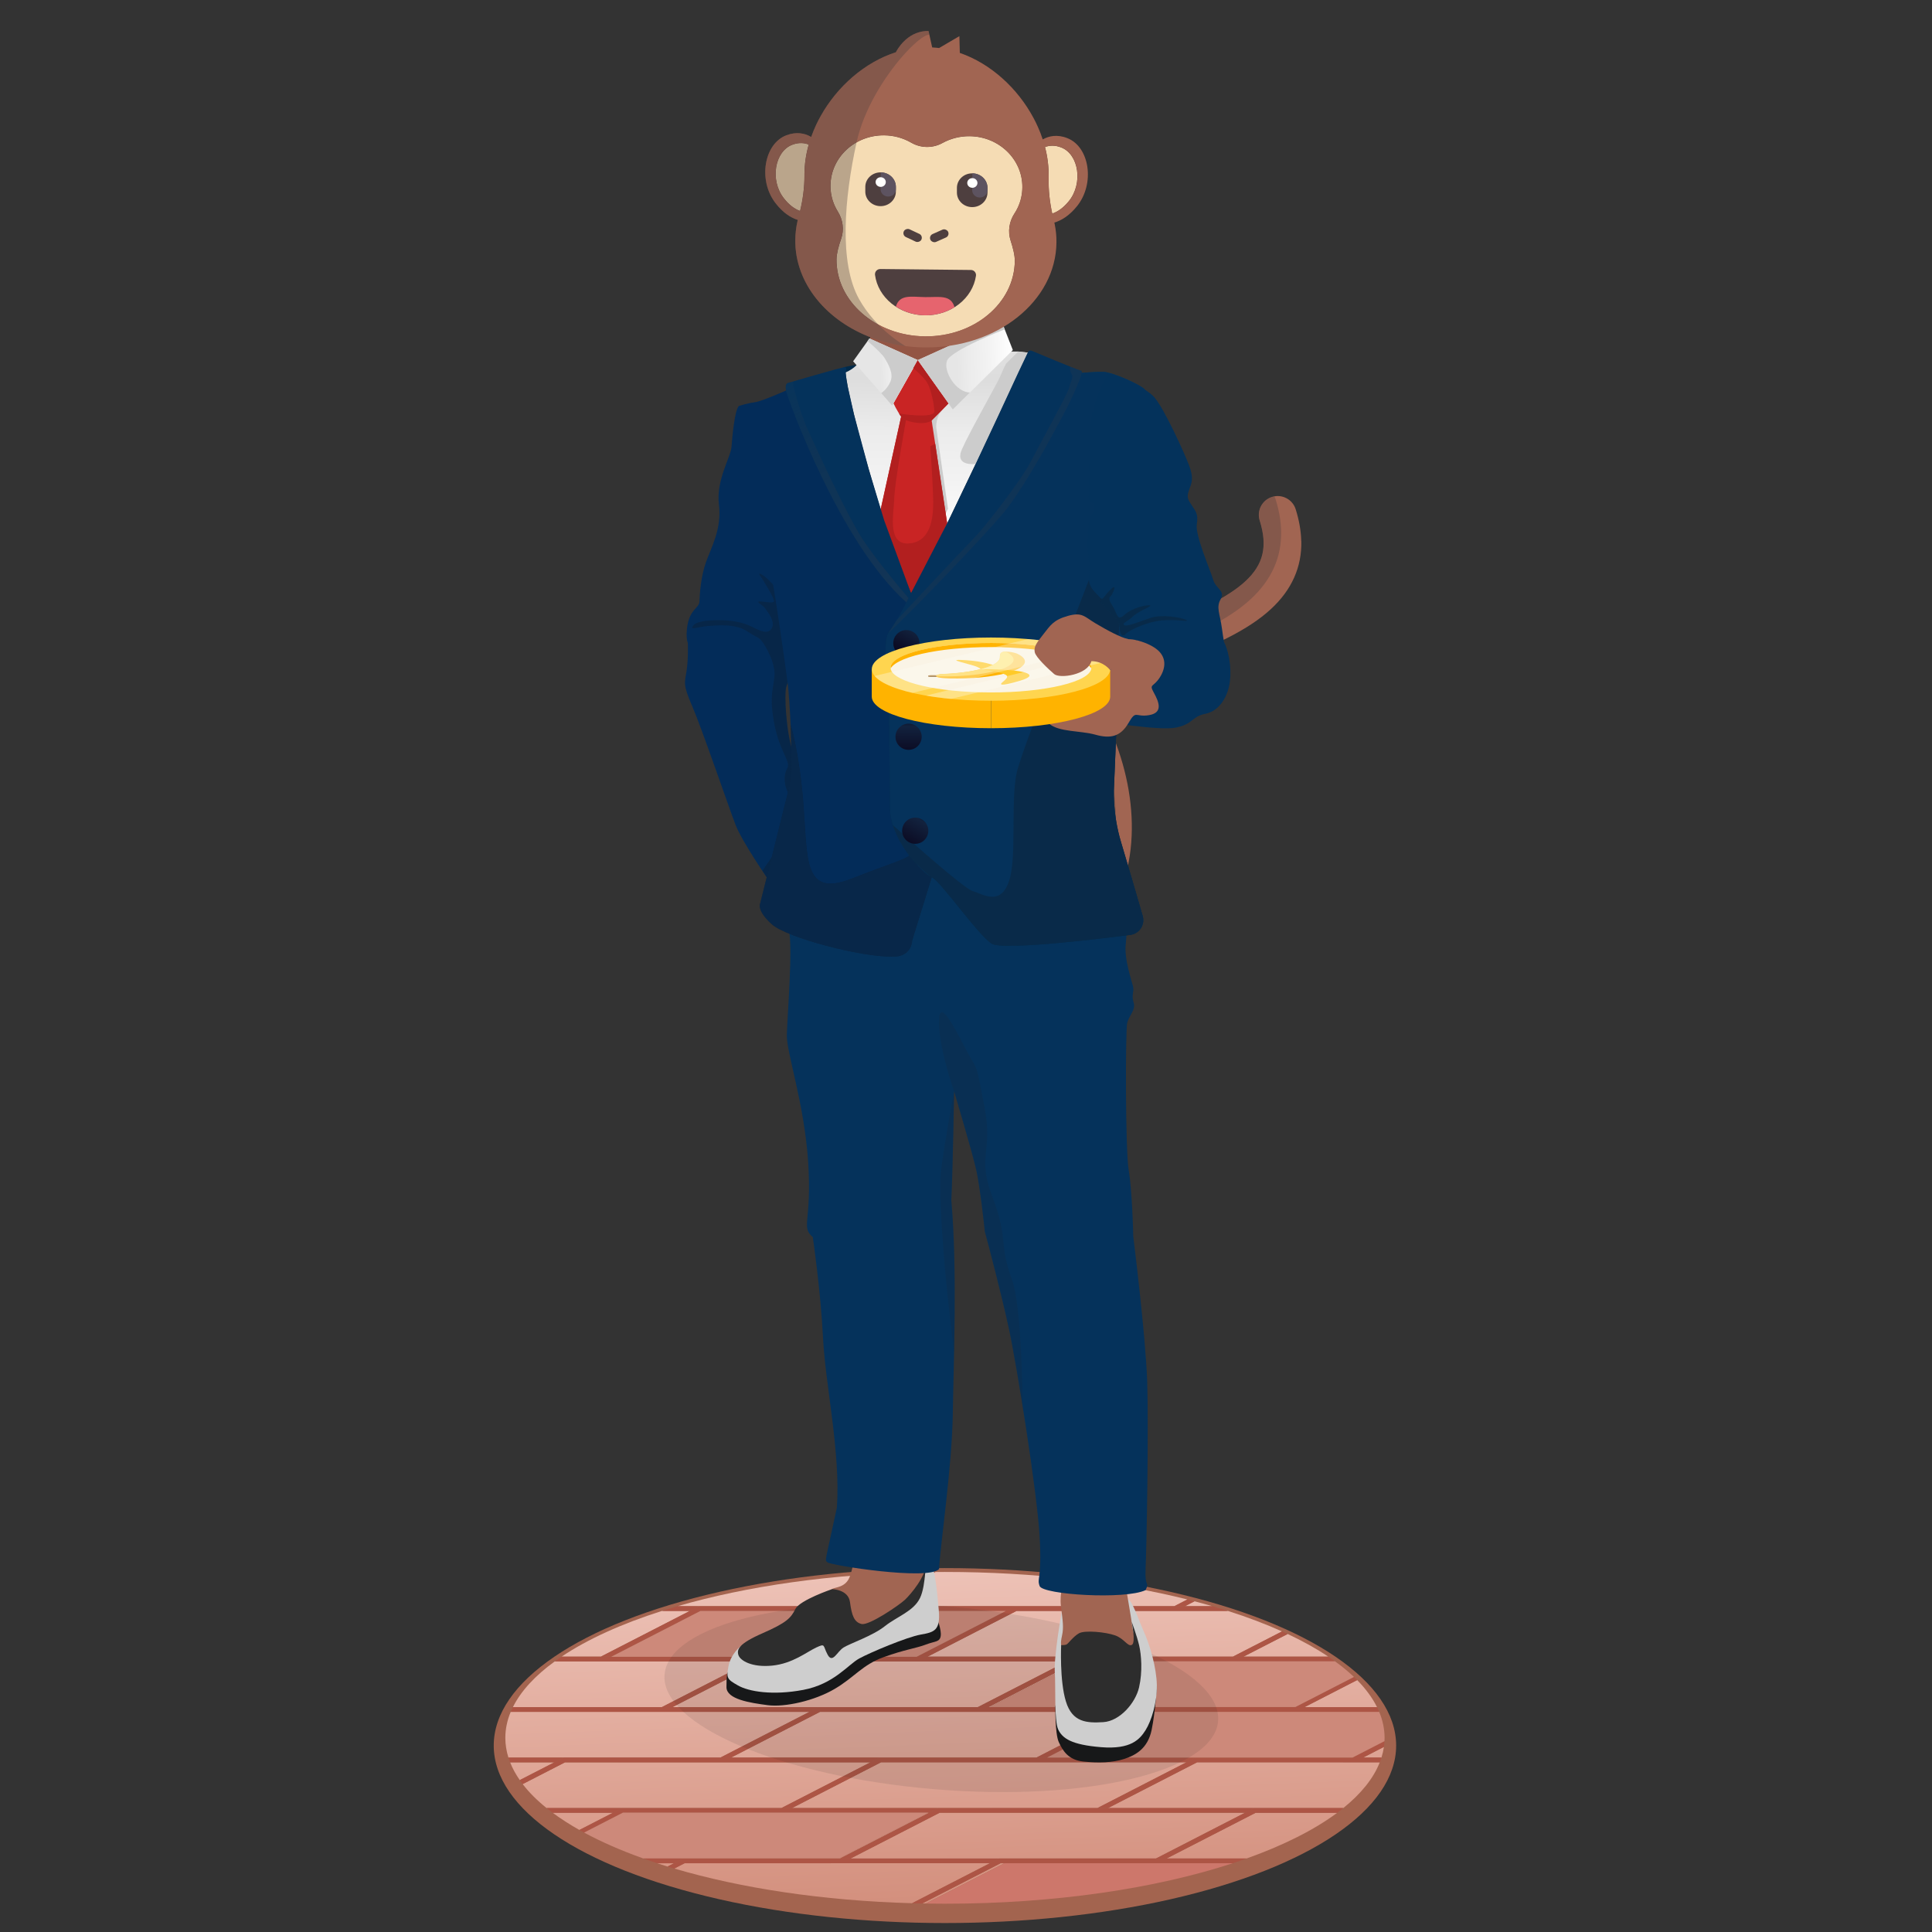 <?xml version="1.0" encoding="UTF-8"?><svg xmlns="http://www.w3.org/2000/svg" xmlns:xlink="http://www.w3.org/1999/xlink" viewBox="0 0 500 500"><rect x="0" y="0" width="500" height="500" fill="#333333" stroke="none"/><defs><style>.cls-1{fill:url(#_езымянный_градиент_36-14);}.cls-2{fill:#ffb300;}.cls-3{fill:#ffd770;}.cls-4{fill:#c92424;}.cls-5{fill:url(#_езымянный_градиент_36-15);}.cls-6{fill:#fff;}.cls-7{fill:#ac752c;}.cls-8{fill:url(#_езымянный_градиент_36-9);}.cls-9{fill:#935544;}.cls-10{fill:url(#_езымянный_градиент_36-20);}.cls-11{fill:url(#_езымянный_градиент_36-2);}.cls-12{fill:#faf4e6;}.cls-13{fill:url(#Naamloos_verloop_79-2);}.cls-14{fill:url(#_езымянный_градиент_36-17);}.cls-15{fill:url(#_езымянный_градиент_36-5);}.cls-16{fill:url(#_езымянный_градиент_36-19);}.cls-17{fill:url(#Naamloos_verloop_11);opacity:.15;}.cls-17,.cls-18{mix-blend-mode:multiply;}.cls-19{fill:#e6646e;}.cls-20{fill:url(#_езымянный_градиент_36-23);}.cls-21{fill:#e8d995;}.cls-22{fill:url(#_езымянный_градиент_36-10);}.cls-23{fill:url(#_езымянный_градиент_36-4);}.cls-18{opacity:.2;}.cls-24,.cls-25,.cls-26{isolation:isolate;}.cls-27{opacity:.33;}.cls-28{fill:url(#_езымянный_градиент_36-21);}.cls-29{fill:url(#_езымянный_градиент_36-22);}.cls-30{fill:url(#Naamloos_verloop_74-4);}.cls-31{fill:#fdfbf5;}.cls-32{fill:url(#_езымянный_градиент_36-6);}.cls-33{fill:url(#_езымянный_градиент_36-11);}.cls-34{fill:#a0a7aa;}.cls-35{fill:#171819;}.cls-36{fill:#04325b;}.cls-37{fill:url(#_езымянный_градиент_36-12);}.cls-38{fill:#b21f1f;}.cls-39{fill:url(#Naamloos_verloop_56);}.cls-25,.cls-26{opacity:.35;}.cls-25,.cls-40{fill:#4e3f3f;}.cls-41{fill:url(#_езымянный_градиент_36-26);}.cls-42{fill:#05325b;}.cls-43{fill:url(#_езымянный_градиент_36-18);}.cls-44{fill:url(#Naamloos_verloop_74-2);}.cls-45{fill:#ad5545;}.cls-46{fill:url(#Naamloos_verloop_80);}.cls-47,.cls-48{fill:#161616;}.cls-47,.cls-49{opacity:.25;}.cls-50{fill:#5d5360;}.cls-51{fill:#cd776b;}.cls-52{fill:#ffd54f;}.cls-53{fill:url(#_езымянный_градиент_36-24);}.cls-54{fill:#a3644f;}.cls-55{fill:url(#_езымянный_градиент_36-7);}.cls-56{fill:url(#Naamloos_verloop_11-2);}.cls-57{fill:#7d551f;}.cls-58{fill:url(#Naamloos_verloop_11-3);}.cls-59{fill:url(#_езымянный_градиент_36);}.cls-60{fill:url(#Naamloos_verloop_79);}.cls-61{fill:url(#_езымянный_градиент_36-25);}.cls-62{fill:url(#Naamloos_verloop_70);}.cls-63{fill:#a16552;}.cls-64{opacity:.14;}.cls-65{fill:#cd897a;}.cls-66{fill:url(#_езымянный_градиент_36-16);}.cls-67{fill:url(#Naamloos_verloop_74);}.cls-68{fill:#2d2d2d;}.cls-69{fill:#ccc;}.cls-70{fill:#032c59;}.cls-71{fill:#f5dcb4;}.cls-72{fill:#23201e;}.cls-73{fill:url(#_езымянный_градиент_36-13);}.cls-74{fill:#cecece;}.cls-75{fill:url(#_езымянный_градиент_36-3);}.cls-76{fill:#212121;opacity:.1;}.cls-77{fill:url(#Naamloos_verloop_56-2);}.cls-78{fill:#ffca28;}.cls-79{fill:#ffea8c;}.cls-80{fill:url(#Naamloos_verloop_74-3);}.cls-81{fill:url(#_езымянный_градиент_36-8);}</style><linearGradient id="_езымянный_градиент_36" x1="341.71" y1="380.85" x2="336.35" y2="518.86" gradientTransform="translate(489.11) rotate(-180) scale(1 -1)" gradientUnits="userSpaceOnUse"><stop offset="0" stop-color="#f6d3ca"/><stop offset="1" stop-color="#cc826e"/></linearGradient><linearGradient id="_езымянный_градиент_36-2" x1="354.26" y1="381.34" x2="348.9" y2="519.34" xlink:href="#_езымянный_градиент_36"/><linearGradient id="_езымянный_градиент_36-3" x1="144.78" y1="373.21" x2="139.42" y2="511.21" xlink:href="#_езымянный_градиент_36"/><linearGradient id="_езымянный_градиент_36-4" x1="136.78" y1="372.89" x2="131.42" y2="510.9" xlink:href="#_езымянный_градиент_36"/><linearGradient id="_езымянный_градиент_36-5" x1="274.57" y1="378.25" x2="269.21" y2="516.25" xlink:href="#_езымянный_градиент_36"/><linearGradient id="_езымянный_градиент_36-6" x1="166.32" y1="374.04" x2="160.96" y2="512.04" xlink:href="#_езымянный_градиент_36"/><linearGradient id="_езымянный_градиент_36-7" x1="320.82" y1="380.04" x2="315.47" y2="518.05" xlink:href="#_езымянный_градиент_36"/><linearGradient id="_езымянный_градиент_36-8" x1="180.49" y1="374.59" x2="175.13" y2="512.6" xlink:href="#_езымянный_градиент_36"/><linearGradient id="_езымянный_градиент_36-9" x1="277.82" y1="378.37" x2="272.46" y2="516.38" xlink:href="#_езымянный_градиент_36"/><linearGradient id="_езымянный_градиент_36-10" x1="224.51" y1="376.3" x2="219.15" y2="514.31" xlink:href="#_езымянный_градиент_36"/><linearGradient id="_езымянный_градиент_36-11" x1="289.45" y1="378.82" x2="284.09" y2="516.83" xlink:href="#_езымянный_градиент_36"/><linearGradient id="_езымянный_градиент_36-12" x1="158.44" y1="373.74" x2="153.08" y2="511.74" xlink:href="#_езымянный_градиент_36"/><linearGradient id="_езымянный_градиент_36-13" x1="311.92" y1="379.7" x2="306.56" y2="517.7" xlink:href="#_езымянный_градиент_36"/><linearGradient id="_езымянный_градиент_36-14" x1="205.13" y1="375.55" x2="199.77" y2="513.55" xlink:href="#_езымянный_градиент_36"/><linearGradient id="_езымянный_градиент_36-15" x1="321.56" y1="380.07" x2="316.2" y2="518.07" xlink:href="#_езымянный_градиент_36"/><linearGradient id="_езымянный_градиент_36-16" x1="327.74" y1="380.31" x2="322.38" y2="518.31" xlink:href="#_езымянный_градиент_36"/><linearGradient id="_езымянный_градиент_36-17" x1="221.78" y1="376.2" x2="216.42" y2="514.2" xlink:href="#_езымянный_градиент_36"/><linearGradient id="_езымянный_градиент_36-18" x1="170.59" y1="374.21" x2="165.23" y2="512.21" xlink:href="#_езымянный_градиент_36"/><linearGradient id="_езымянный_градиент_36-19" x1="236.4" y1="376.76" x2="231.04" y2="514.77" xlink:href="#_езымянный_градиент_36"/><linearGradient id="_езымянный_градиент_36-20" x1="169.03" y1="374.15" x2="163.67" y2="512.15" xlink:href="#_езымянный_градиент_36"/><linearGradient id="_езымянный_градиент_36-21" x1="196.32" y1="375.21" x2="190.96" y2="513.21" xlink:href="#_езымянный_градиент_36"/><linearGradient id="_езымянный_градиент_36-22" x1="251.66" y1="377.36" x2="246.3" y2="515.36" xlink:href="#_езымянный_градиент_36"/><linearGradient id="_езымянный_градиент_36-23" x1="328.82" y1="380.35" x2="323.46" y2="518.36" xlink:href="#_езымянный_градиент_36"/><linearGradient id="_езымянный_градиент_36-24" x1="283.06" y1="378.58" x2="277.7" y2="516.58" xlink:href="#_езымянный_градиент_36"/><linearGradient id="_езымянный_градиент_36-25" x1="244.08" y1="377.06" x2="238.73" y2="515.07" xlink:href="#_езымянный_градиент_36"/><linearGradient id="_езымянный_градиент_36-26" x1="266.28" y1="377.92" x2="260.93" y2="515.93" xlink:href="#_езымянный_градиент_36"/><linearGradient id="Naamloos_verloop_74" x1="215.16" y1="88" x2="226.77" y2="106.58" gradientTransform="matrix(1, 0, 0, 1, 0, 0)" gradientUnits="userSpaceOnUse"><stop offset="0" stop-color="#012a4a"/><stop offset=".41" stop-color="#012a4a"/><stop offset=".45" stop-color="#012d4e"/><stop offset=".6" stop-color="#01365d"/><stop offset=".73" stop-color="#013a63"/><stop offset="1" stop-color="#013a63"/></linearGradient><linearGradient id="Naamloos_verloop_70" x1="245.59" y1="78.87" x2="242.14" y2="140.76" gradientTransform="translate(-5.7 8.92) rotate(-2.17)" gradientUnits="userSpaceOnUse"><stop offset="0" stop-color="#e6e6e6"/><stop offset=".31" stop-color="#ddd"/><stop offset=".32" stop-color="#ddd"/><stop offset=".54" stop-color="#ececec"/><stop offset=".73" stop-color="#f2f2f2"/><stop offset=".88" stop-color="#f9f9f9"/><stop offset="1" stop-color="#fff"/></linearGradient><linearGradient id="Naamloos_verloop_56" x1="223.13" y1="96.11" x2="239.86" y2="96.11" gradientTransform="translate(-5.7 8.92) rotate(-2.17)" gradientUnits="userSpaceOnUse"><stop offset="0" stop-color="#e6e6e6"/><stop offset=".41" stop-color="#e6e6e6"/><stop offset=".54" stop-color="#ececec"/><stop offset=".73" stop-color="#f2f2f2"/><stop offset="1" stop-color="#fff"/></linearGradient><linearGradient id="Naamloos_verloop_56-2" x1="239.86" y1="95.44" x2="264.54" y2="95.44" xlink:href="#Naamloos_verloop_56"/><linearGradient id="Naamloos_verloop_74-2" x1="241.41" y1="238.57" x2="311.55" y2="110.1" gradientTransform="translate(-5.7 8.92) rotate(-2.17)" xlink:href="#Naamloos_verloop_74"/><linearGradient id="Naamloos_verloop_79" x1="231.79" y1="219.43" x2="237.94" y2="209.9" gradientTransform="translate(-5.7 8.92) rotate(-2.17)" gradientUnits="userSpaceOnUse"><stop offset="0" stop-color="#0a061d"/><stop offset=".72" stop-color="#12223e"/><stop offset=".79" stop-color="#0e1631"/><stop offset=".91" stop-color="#0b0a22"/><stop offset="1" stop-color="#0a061d"/></linearGradient><linearGradient id="Naamloos_verloop_79-2" x1="232.44" y1="169.42" x2="237.41" y2="160.88" xlink:href="#Naamloos_verloop_79"/><linearGradient id="Naamloos_verloop_80" x1="233.57" y1="195.91" x2="234.06" y2="185.02" gradientTransform="translate(-5.7 8.92) rotate(-2.17)" gradientUnits="userSpaceOnUse"><stop offset="0" stop-color="#0a061d"/><stop offset=".72" stop-color="#12223e"/><stop offset=".74" stop-color="#111f3a"/><stop offset=".9" stop-color="#0b0c24"/><stop offset="1" stop-color="#0a061d"/></linearGradient><linearGradient id="Naamloos_verloop_11" x1="307.39" y1="130.1" x2="307.57" y2="130.1" gradientTransform="translate(-5.7 8.92) rotate(-2.17)" gradientUnits="userSpaceOnUse"><stop offset="0" stop-color="#4e3f3f"/><stop offset=".44" stop-color="#4e3f3f" stop-opacity=".7"/><stop offset=".74" stop-color="#4e3f3f" stop-opacity=".2"/><stop offset=".91" stop-color="#4e3f3f" stop-opacity="0"/></linearGradient><linearGradient id="Naamloos_verloop_74-3" x1="232.52" y1="150.49" x2="194.85" y2="70.62" gradientTransform="translate(-5.7 8.92) rotate(-2.17)" xlink:href="#Naamloos_verloop_74"/><linearGradient id="Naamloos_verloop_11-2" x1="233" y1="150.26" x2="220.13" y2="122.99" xlink:href="#Naamloos_verloop_11"/><linearGradient id="Naamloos_verloop_74-4" x1="230.46" y1="151.46" x2="192.78" y2="71.6" gradientTransform="translate(-5.7 8.92) rotate(-2.17)" xlink:href="#Naamloos_verloop_74"/><linearGradient id="Naamloos_verloop_11-3" x1="230.46" y1="151.46" x2="192.78" y2="71.6" xlink:href="#Naamloos_verloop_11"/></defs><g class="cls-24"><g id="Laag_1"><ellipse class="cls-34" cx="244.55" cy="449.75" rx="113.77" ry="42.93"/><ellipse class="cls-54" cx="244.55" cy="451.75" rx="116.77" ry="45.93"/><g><path class="cls-59" d="M158.63,469.14h-15.6c2.07,1.54,4.39,3.03,6.92,4.46l3.86-1.98,4.82-2.48Z"/><path class="cls-11" d="M132.02,456.09c.61,1.56,1.45,3.1,2.5,4.6l8.96-4.6h-11.46Z"/><path class="cls-75" d="M337.61,441.8h18.76c-1.2-2.41-2.92-4.75-5.14-7l-2.1,1.08-11.51,5.92Z"/><path class="cls-23" d="M357.52,454.86c.29-.92,.5-1.84,.64-2.77l-5.39,2.77h4.76Z"/><polygon class="cls-15" points="219.74 416.91 181.28 416.91 171.94 421.71 181.21 416.94 260.25 416.94 260.32 416.91 222.49 416.91 219.74 416.91"/><polygon class="cls-32" points="332.47 443.03 294.01 443.03 294.01 443.03 356.93 443.03 356.93 443.03 335.22 443.03 332.47 443.03"/><path class="cls-55" d="M170.08,482.21c.88,.29,1.78,.57,2.68,.85l1.65-.85h-4.33Z"/><path class="cls-81" d="M313.75,415.68c-1.51-.44-3.05-.86-4.61-1.27l-2.47,1.27h7.08Z"/><path class="cls-8" d="M256.2,482.2h-79.04l-2.67,1.37c17.22,5.08,38.42,8.34,61.55,8.98l7.1-3.65,13.06-6.71Z"/><path class="cls-22" d="M262.71,415.68h41.21l3.38-1.74c-17.99-4.5-39.56-7.12-62.75-7.12-.82,0-1.64,0-2.46,.01l-17.21,8.84h37.83Z"/><path class="cls-33" d="M179.55,480.98h37.83l23.03-11.83h-.23l-22.96,11.79h-50.86s.08,.03,.12,.04h13.06Z"/><path class="cls-37" d="M321.82,428.74h21.95c-3.08-2.07-6.61-4.03-10.53-5.87l-2.17,1.11-9.25,4.75Z"/><path class="cls-73" d="M163.76,467.92h38.47l23.03-11.83h-79.04l-10.96,5.63c1.64,2.14,3.72,4.21,6.19,6.2h22.31Z"/><path class="cls-1" d="M304.28,416.91h-41.21l-4.26,2.19-18.78,9.65h79.04l12.72-6.54c-4.25-1.91-8.94-3.69-14-5.3h-13.52Z"/><path class="cls-5" d="M209.47,443.03h-77.3c-.91,2.19-1.39,4.44-1.39,6.73,0,1.73,.28,3.43,.8,5.11h54.85l23.03-11.83Z"/><path class="cls-66" d="M171.29,441.8l23.03-11.83h-50.75c-5.06,3.67-8.75,7.64-10.83,11.83h38.55Z"/><polygon class="cls-14" points="284.37 469.14 281.63 469.14 243.17 469.14 220.13 480.98 258.59 480.98 261.34 480.98 299.17 480.98 311.99 474.39 322.2 469.14 284.37 469.14"/><path class="cls-43" d="M347.63,456.08h-37.83l-11.52,5.92-11.52,5.92h60.89c4.57-3.69,7.8-7.66,9.43-11.83h-9.47Z"/><polygon class="cls-16" points="268.59 456.08 265.84 456.08 228.01 456.08 220.58 459.9 204.98 467.92 242.81 467.92 245.55 467.92 284.01 467.92 287.99 465.88 307.05 456.08 268.59 456.08"/><path class="cls-10" d="M317.1,473.18l-15.19,7.8h20.7c9.52-3.39,17.48-7.39,23.46-11.83h-21.13l-7.85,4.03Z"/><polygon class="cls-28" points="293.65 441.8 296.4 441.8 334.86 441.8 334.91 441.77 256.2 441.77 279.18 429.97 278.86 429.97 263.04 438.09 255.83 441.8 293.65 441.8"/><polygon class="cls-29" points="291.26 443.03 253.44 443.03 253.43 443.03 250.69 443.03 212.22 443.03 189.19 454.86 227.65 454.86 268.23 454.86 291.26 443.03"/><path class="cls-20" d="M178.53,416.91h-7.22c-10.43,3.31-19.25,7.32-25.98,11.83h10.17l23.03-11.83Z"/><path class="cls-53" d="M183.67,415.68h38.46l17.14-8.81c-24,.41-46.05,3.63-63.92,8.81h8.31Z"/><path class="cls-61" d="M258.95,482.2l-14.9,7.65-5.38,2.76c.32,0,.64,0,.96,.01l20.31-10.43h-.99Z"/><polygon class="cls-41" points="253.07 441.8 276.11 429.97 237.64 429.97 234.9 429.97 197.07 429.97 174.04 441.8 211.86 441.8 214.61 441.8 253.07 441.8"/><polygon class="cls-45" points="303.92 415.68 307.3 413.94 307.3 413.94 303.92 415.68 303.92 415.68"/><path class="cls-45" d="M239.27,406.88l-17.14,8.81h2.75l17.21-8.84c-.94,0-1.88,.02-2.82,.04Z"/><path class="cls-45" d="M306.67,415.68l2.47-1.27c-.61-.16-1.22-.31-1.84-.47l-3.38,1.74h2.75Z"/><path class="cls-45" d="M180.92,415.68h-5.57c-1.37,.4-2.72,.81-4.04,1.23h7.22l-23.03,11.83h0l25.42-13.06Z"/><polygon class="cls-45" points="181.28 416.91 181.28 416.91 158.25 428.74 158.25 428.74 171.94 421.71 181.28 416.91"/><polygon class="cls-45" points="240.03 428.74 240.04 428.74 258.81 419.09 240.03 428.74"/><polygon class="cls-45" points="237.29 428.74 255.59 419.34 237.28 428.74 237.29 428.74"/><polygon class="cls-45" points="180.92 415.68 155.5 428.74 158.24 428.74 158.25 428.74 158.25 428.74 181.28 416.91 181.28 416.91 219.74 416.91 222.49 416.91 260.32 416.91 262.71 415.68 224.88 415.68 222.13 415.68 222.13 415.68 183.67 415.68 180.92 415.68"/><polygon class="cls-45" points="331.08 423.99 321.82 428.74 321.82 428.74 331.08 423.99"/><polygon class="cls-45" points="319.08 428.74 331.8 422.2 331.8 422.2 319.07 428.74 319.08 428.74"/><path class="cls-45" d="M303.92,415.68h-41.21l-2.39,1.23-.07,.04h0l-4.66,2.4-18.3,9.4h2.75l18.78-9.65,4.26-2.19h54.73c-1.32-.42-2.67-.83-4.04-1.23h-9.83Z"/><path class="cls-45" d="M321.82,428.74l9.25-4.75,2.17-1.11c-.48-.22-.96-.45-1.45-.67l-12.72,6.53h2.75Z"/><rect class="cls-45" x="172.61" y="435.88" width="25.89" height="0" transform="translate(-178.66 132.94) rotate(-27.19)"/><path class="cls-45" d="M155.86,429.97h38.46l-23.03,11.83h0l25.35-13.02h-38.47l.06-.03h-12.91c-.6,.4-1.19,.81-1.76,1.23h12.29Z"/><polygon class="cls-45" points="263.04 438.09 255.83 441.8 255.83 441.8 263.04 438.09"/><polygon class="cls-45" points="237.22 428.77 196.64 428.77 171.29 441.8 174.03 441.8 197.07 429.97 197.07 429.97 234.9 429.97 237.64 429.97 276.11 429.97 253.07 441.8 253.08 441.8 278.5 428.74 237.29 428.74 237.28 428.74 237.22 428.77"/><polygon class="cls-45" points="349.13 435.88 337.61 441.8 337.61 441.8 349.13 435.88"/><rect class="cls-45" x="334.86" y="441.79" width=".06" height="0" transform="translate(-164.83 201.77) rotate(-27.18)"/><path class="cls-45" d="M321.82,428.74h-43.33l-25.42,13.06h2.75l7.21-3.7,15.82-8.13h.32l.05-.03h66.27c-.56-.4-1.14-.81-1.73-1.2h-21.95Z"/><path class="cls-45" d="M334.91,441.77l-.05,.03h2.75l11.52-5.92,2.1-1.08c-.27-.27-.54-.55-.83-.82l-15.16,7.79h-.33Z"/><polygon class="cls-45" points="148.61 454.86 186.44 454.86 186.44 454.86 131.59 454.86 131.59 454.86 145.86 454.86 148.61 454.86"/><path class="cls-45" d="M171.65,443.03h37.82l2.39-1.23h-79.12c-.2,.41-.39,.82-.56,1.23h39.47Z"/><polygon class="cls-45" points="214.61 441.8 211.86 441.8 209.47 443.03 186.44 454.86 186.44 454.86 227.65 454.86 227.65 454.86 189.19 454.86 212.22 443.03 250.69 443.03 253.43 443.03 253.44 443.03 291.26 443.03 268.23 454.86 268.23 454.86 293.65 441.8 255.83 441.8 255.83 441.8 253.08 441.8 253.07 441.8 214.61 441.8"/><path class="cls-45" d="M337.61,441.8h-43.96l-25.42,13.06h2.75l23.03-11.83h62.93c-.17-.41-.36-.82-.56-1.23h-18.76Z"/><path class="cls-45" d="M350.02,454.86h2.75l5.39-2.77c.07-.49,.11-.99,.14-1.48l-8.28,4.25Z"/><polygon class="cls-45" points="146.22 456.09 135.26 461.72 135.26 461.72 146.22 456.09 146.22 456.09"/><path class="cls-45" d="M145.86,454.86h-14.28c.13,.41,.27,.82,.43,1.23h11.46l-8.96,4.6h0l11.35-5.83Z"/><polygon class="cls-45" points="228.01 456.08 220.58 459.9 228.01 456.08 228.01 456.08"/><path class="cls-45" d="M146.22,456.09h79.04l-23.03,11.83h0l25.42-13.06h-81.79l-11.35,5.83c.24,.34,.49,.69,.75,1.03l10.96-5.63h0Z"/><polygon class="cls-45" points="309.8 456.08 298.28 462 309.8 456.08 309.8 456.08"/><polygon class="cls-45" points="227.65 454.86 227.65 454.86 202.23 467.92 204.98 467.92 220.58 459.9 228.01 456.08 228.01 456.08 265.84 456.08 268.59 456.08 307.05 456.08 287.99 465.88 309.44 454.86 270.97 454.86 270.98 454.86 268.23 454.86 268.23 454.86 227.65 454.86"/><path class="cls-45" d="M350.02,454.86h-40.58l-21.45,11.02-3.97,2.04h2.75l11.52-5.92,11.52-5.92h47.29c.16-.41,.3-.82,.43-1.23h-7.51Z"/><path class="cls-45" d="M153.81,471.62l7.21-3.7h-19.57c.51,.41,1.04,.82,1.58,1.23h15.6l-4.82,2.48Z"/><path class="cls-45" d="M161.22,469.11h79.04l-.08,.04h.23l-23.03,11.83h0l25.42-13.06h-81.79l-7.21,3.7-3.86,1.98c.4,.22,.81,.45,1.22,.67l10.06-5.17Z"/><polygon class="cls-45" points="324.95 469.14 317.1 473.18 324.95 469.14 324.95 469.14"/><polygon class="cls-45" points="242.81 467.92 217.38 480.98 220.13 480.98 243.17 469.14 281.63 469.14 284.37 469.14 322.2 469.14 311.99 474.39 324.59 467.92 286.76 467.92 284.02 467.92 284.01 467.92 245.55 467.92 242.81 467.92"/><path class="cls-45" d="M324.59,467.92l-12.6,6.47-12.82,6.59h2.75l15.19-7.8,7.85-4.03h21.13c.54-.41,1.07-.81,1.58-1.23h-23.07Z"/><path class="cls-45" d="M176.81,480.98h-10.32c1.18,.42,2.37,.83,3.59,1.23h4.33l-1.65,.85h0l4.04-2.08Z"/><polygon class="cls-45" points="258.95 482.2 244.05 489.86 258.95 482.2 258.95 482.2"/><path class="cls-45" d="M215,482.2h41.21l-13.06,6.71,15.45-7.93h-81.78l-4.04,2.08c.57,.18,1.15,.35,1.73,.52l2.67-1.37h37.83Z"/><path class="cls-45" d="M299.17,480.98h-40.58l-15.45,7.93-7.1,3.65c.87,.02,1.75,.05,2.63,.06l5.38-2.76,14.9-7.65h60.09c1.21-.4,2.4-.81,3.57-1.23h-23.45Z"/><path class="cls-51" d="M259.95,482.2h-.01l-20.31,10.44c1.63,.03,3.27,.04,4.92,.04,28.49,0,54.54-3.95,74.49-10.48h-59.09Z"/><polygon class="cls-65" points="171.94 421.71 158.25 428.74 158.24 428.74 158.18 428.77 196.64 428.77 237.22 428.77 237.28 428.74 255.59 419.34 260.25 416.94 260.25 416.94 181.21 416.94 171.94 421.71"/><path class="cls-65" d="M240.19,469.14l.08-.04h-79.04l-10.06,5.17c4.46,2.41,9.56,4.65,15.21,6.66h50.86l22.96-11.79Z"/><path class="cls-65" d="M294.01,443.03l-23.03,11.83h79.04l8.28-4.25c.01-.28,.03-.57,.03-.85,0-2.29-.48-4.53-1.39-6.72h-62.93Z"/><path class="cls-65" d="M279.23,429.94l-.05,.03-22.98,11.81h79.04l15.16-7.79c-1.45-1.38-3.09-2.73-4.9-4.04h-66.27Z"/></g><ellipse class="cls-76" cx="243.62" cy="439.4" rx="23.72" ry="71.88" transform="translate(-214.7 645.23) rotate(-85.18)"/><g><path class="cls-67" d="M218.31,95.08s2.19-.61,3.48-.59c.82,.9-1,3.27-1,3.27l-2.48-.56v-2.12Z"/><g><path class="cls-63" d="M336.76,140c-.06-2.61-.54-5.35-1.44-8.21-.81-2.57-3.55-4-6.12-3.19-2.57,.81-4,3.55-3.19,6.12,2.1,6.68,.98,11.39-3.75,15.75-4.74,4.37-12.37,7.61-19.75,10.75-10.93,4.65-21.25,9.03-24.71,17.68-1.71,4.26-1.47,9,.72,14.09,3.31,7.7,4.9,15.63,4.59,22.93-.3,7-2.33,12.78-5.86,16.71-6.88,7.66-17.83,6.33-25.8,3.87-2.58-.79-5.31,.65-6.11,3.23-.8,2.58,.65,5.31,3.23,6.11,7.7,2.37,14.74,2.96,20.92,1.74,6.02-1.19,11.08-4.02,15.03-8.42,5.06-5.64,7.95-13.53,8.35-22.82,.38-8.76-1.48-18.17-5.37-27.21-1.14-2.65-1.34-4.8-.63-6.59,1.96-4.88,10.86-8.67,19.47-12.33,8.14-3.46,16.56-7.04,22.55-12.56,5.41-4.98,8.05-10.9,7.89-17.65Z"/><g class="cls-26"><path class="cls-40" d="M246.04,244.01c6.66,1.72,13.88,2.57,19.33,1.5,6.02-1.19,11.08-4.02,15.03-8.42,5.06-5.64,7.95-13.53,8.35-22.82,.38-8.76-1.48-18.17-5.37-27.21-1.14-2.65-1.34-4.8-.63-6.59,1.96-4.88,9.76-9.18,18.37-12.84,8.14-3.46,16.56-7.04,22.55-12.56,5.41-4.98,8.05-10.9,7.89-17.65-.06-2.61-.54-5.35-1.44-8.21-.08-.26-.19-.51-.31-.75,1.64-.3,3.28,.27,4.39,1.42-1.24-1.29-3.16-1.85-4.98-1.27-2.57,.81-4,3.55-3.19,6.12,2.1,6.68,.98,11.39-3.75,15.75-4.74,4.37-12.37,7.61-19.75,10.75-10.93,4.65-21.25,9.03-24.71,17.68-1.71,4.26-1.47,9,.72,14.09,3.31,7.7,4.9,15.63,4.59,22.93-.3,7-2.33,12.78-5.86,16.71-6.88,7.66-17.83,6.33-25.8,3.87-2.58-.79-5.31,.65-6.11,3.23-.71,2.31,.37,4.74,2.45,5.79-.71-.36-1.31-.89-1.76-1.52Z"/><path class="cls-40" d="M334.99,130.98c.06,.12,.12,.24,.18,.37-.05-.13-.11-.25-.18-.37Z"/><path class="cls-40" d="M335.18,131.39c.05,.13,.11,.27,.15,.41-.04-.14-.09-.28-.15-.41Z"/><path class="cls-40" d="M334.76,130.59c.07,.11,.14,.22,.2,.34-.06-.12-.13-.23-.2-.34Z"/><path class="cls-40" d="M248.57,245.84c-.12-.04-.24-.08-.36-.13,.12,.05,.23,.09,.36,.13Z"/><path class="cls-40" d="M248.15,245.69c-.12-.05-.23-.1-.34-.15,.11,.05,.22,.11,.34,.15Z"/><path class="cls-40" d="M334.49,130.23c.08,.1,.16,.21,.23,.32-.07-.11-.15-.22-.23-.32Z"/><path class="cls-40" d="M334.2,129.89c.09,.1,.18,.2,.27,.31-.09-.11-.18-.21-.27-.31Z"/></g></g><path class="cls-35" d="M188.28,432.87s-.3,.66-.27,3.78,6.06,4.04,10.63,4.64c4.57,.6,12.22-1.16,17.39-4.21,5.17-3.05,7.15-6.23,12.65-8.21,5.5-1.99,8.51-2.32,10.91-3.25s3.59-.6,3.86-2.19-.99-4.7-.99-4.7l-30.71,7.43-23.47,6.71Z"/><path class="cls-35" d="M299.39,436.35s-.36,6.56-1.35,11.36-4.14,6.56-7.15,7.52-6.53,1.06-10.5,.66-5.4-2.91-6.39-5.07-.87-9.38-.87-9.38l26.26-5.1Z"/><path class="cls-74" d="M191.7,426.02s-2.54,1.96-3.16,5.14c-.62,3.18-.34,3.44,2.44,5.03,2.77,1.59,8.96,2.65,16.91,1.15,7.95-1.5,11.57-6.54,14.49-8.13s12.37-5.56,15.9-6.18c3.53-.62,5.12-1.06,4.68-6.27-.44-5.21-.79-8.04-1.41-10.6-.62-2.56-.44-2.65-2.03-2.83s-23.86,8.83-23.86,8.83l-17.12,13.87h-6.82Z"/><path class="cls-74" d="M274.76,417.11s-2.04,11.53-1.78,15.61-.19,12.56,.88,14.86c1.07,2.3,3.42,3.97,11.12,4.59,7.7,.62,10-2.03,11.5-4.42s3-7.15,2.91-11.66c-.09-4.5-1.77-10.25-3.27-13.6-1.5-3.36-3.02-8.14-4.2-8.62s-14.33,1.28-17.16,3.23Z"/><path class="cls-63" d="M214.42,320.84c-.28,1.63-.62,3.87,1.24,8.34,1.85,4.47,.88,9.15,.97,17.98s3.8,34.18,4.86,42.66-.44,14.84-1.5,18.02c-1.06,3.18-3.97,2.83-4.68,3.44s1.15,6.36,5.03,8.39c3.89,2.03,4.95,1.24,7.86-.71,2.91-1.94,8.21-4.59,9.63-7.15,1.41-2.56,2.03-5.12,1.68-8.48-.35-3.36,.62-27.91,1.41-34.27,.79-6.36,5.92-9.01,5.65-19.26-.26-10.25-3.44-19.87-3.18-22.7,.26-2.83,.88-9.89,.88-9.89l-29.85,3.62Z"/><path class="cls-63" d="M258.23,321.92s4.5,11.46,6.45,15.97c1.94,4.5,1.85,5.48,2.03,11.04s2.3,16.52,4.24,25.08c1.94,8.57,5.34,23.54,4.9,29.72-.53,6.14-1.72,8.37-1.26,12.08,.46,3.71,.73,5.37,.26,7.49s-.45,3.25,1.03,3.97,16.39,.79,17.58-.4-.26-3.91-.53-6.62-2.65-14.04-2.32-18.02,2.32-17.42,3.31-26.7c.99-9.27,.13-27.43-1.72-34.12s-2.45-13.18-2.65-15.9c-.2-2.72-28.29-9.98-31.33-3.6Z"/><path class="cls-68" d="M239.59,404.66c-.1-1.93,.17,5.48-1.5,8.92-1.68,3.44-5.92,4.76-9.1,7.28-3.18,2.52-9.01,4.46-10.69,5.52s-2.82,4.24-4.11,1.85-.49-3-2.96-1.85-6.09,4.15-11.39,4.68c-5.3,.53-8.3-1.32-8.74-2.74s0-2.91,6.27-5.65c6.27-2.74,7.33-3.97,8.48-6.27s9.45-5.12,9.45-5.12c0,0,4.24,0,4.68,3.36s1.06,5.2,3,5.65,9.72-4.86,11.22-6.27,5.55-6.19,5.39-9.36Z"/><path class="cls-68" d="M274.63,425.74s-.44,9.15,1.22,14.58c1.66,5.43,5.37,5.63,9.67,5.37s8.35-4.97,9.27-9.01c.93-4.04,.6-8.43,0-10.94s-1.92-6.05-1.92-6.05c0,0,1.13,5.39,.07,5.99s-1.92-1.59-4.37-2.45-7.82-1.39-9.34-.53-2.78,2.72-3.25,2.91-1.35,.13-1.35,.13Z"/><path class="cls-42" d="M296.47,406.08c.26-4.77,.83-36.43,.42-48.62-.42-12.19-3.61-37.5-3.61-37.5,0-1.24-.3-11.98-1.18-17.19-.88-5.21-.84-35.9-.4-37.93,.44-2.03,2.3-3.44,1.68-5.39-.62-1.94,.15-2.72-.13-4.06s-2.38-7.2-1.9-11.09c.49-3.89-.09-10.29-.84-13.38s.79-4.74-.31-7.05-5.66-14.59-5.66-14.59l-73.88,4.31s-4.18,4.73-6.1,8.42c-1.92,3.68-3.25,2.42-3.25,8.92s1.79,5.43,2.85,9.8c1.06,4.37-.4,22.32-.53,27.03-.13,4.7,4.53,17.63,5.53,33.13,.99,15.5-1.99,16.5,1.19,19.28,0,0,2.05,13.98,2.65,26.1,.6,12.12,4.57,29.61,3.58,43.92-3.18,14.91-3.18,13.42-2.38,14.16s25.85,4.72,28.82,1.74c.39-6.76,3.35-26.43,3.56-40.14,.21-13.71,1.21-37.18-.38-55.26,.41-8.85,.72-28.26,.72-28.26,0,0,4.77,15.99,5.74,20.4,.97,4.42,2.03,14.04,2.21,15.9,.02,.18,.07,.36,.15,.54,.75,2.8,4.2,15.83,6.08,24.6,2.12,9.88,7.29,42.21,7.95,53.74,.66,11.53-.79,10.6,0,12.85s22.13,3.58,27.43,1.06c1.06-2.25-.26-.66,0-5.43Z"/><path class="cls-21" d="M219.94,222s-.64-.25-.77-2.37,.64-3.86,.64-3.86l-2.03-.42s-.32,1.29-.38,3.33,.32,2.24,.32,2.24c0,0,1.86,2.09,2.22,1.09Z"/><path class="cls-21" d="M254.66,225.27c-1.88-2.54-3.05-7.9-3.05-7.9,0,0-2.09-2.05-2.02,.86s2.59,7.75,2.59,7.75c0,0,.23,.31,.77,.26s2.14-.61,1.72-.98Z"/><g class="cls-64"><path class="cls-72" d="M244.54,328.04c.53,6.49,2.37,22.24,2.37,22.25,.25-12.52,.37-27.32-.72-39.62,.41-8.85,.72-28.26,.72-28.26,0,0-2.91,15.82-3.43,21.12-.52,5.3,.52,18.02,1.05,24.51Z"/><path class="cls-72" d="M261.84,330.99c-3.44-9.31-.74-9.97-4.95-21.08-4.22-11.11,.24-11.34-2.16-23.74-2.4-12.4-1.58-8.47-4.78-14.63-3.21-6.16-7.13-13.91-6.92-6.57,.2,7.35,3.9,17.45,3.9,17.45,0,0,4.77,15.99,5.74,20.4,.97,4.42,2.03,14.04,2.21,15.9,.02,.18,.07,.36,.15,.54,.75,2.8,4.2,15.83,6.08,24.6,.86,3.99,2.21,11.63,3.56,20.09-.17-11.87-.79-27.47-2.82-32.96Z"/></g><path class="cls-70" d="M205.27,194.77c-1.72-4.26-2.47-15.52-1.72-17.25,.76-1.73,2.38-9.59,2.38-9.59l-1.27-1.06,1.27-14.16s-6.82-26.5-8.28-30.61-5.42-18.02-6.47-16.96c-1.05,1.06-1.67,7.89-1.87,10.54-.2,2.65-4.04,8.61-3.25,14.91,.79,6.29-2.05,11.2-3.38,14.97-1.32,3.78-1.59,8.15-1.66,10.07-.07,1.92-2.72,1.92-3.25,7.22-.17,1.71-.03,2.83,.24,3.58h0s.16,3.93-.31,7.11-1.06,3.45,1.43,9.18c2.49,5.73,9.54,26.38,11.24,30.77s8.57,14.33,8.57,14.33l11.65-19.88s-3.6-8.9-5.32-13.16Z"/><path class="cls-47" d="M205.27,194.77c-1.72-4.26-2.47-15.52-1.72-17.25,.76-1.73,2.38-9.59,2.38-9.59l-1.08-.9-.79-.03c-.03-1.74-.05-5,.03-9.45,.12-6.83,1.12-9.68,1.18-12.07,.07-2.38-1.66-3.11-3.05-5.37-1.39-2.25-2.98-6.49-4.24-7.82s-.13,3.71,1.32,7.22c1.46,3.51,3.05,4.5,2.65,8.21-.4,3.71-.93,4.7-2.38,3.05-1.46-1.66-3.78-3.11-2.85-1.79s3.84,6.08,3.58,6.68c-.27,.61-2.81-.08-3.79,0-.98,.08,1.01,.97,1.54,1.81,.53,.85,2.65,3.21,1.72,5.04s-3.05,.77-5.3-.36c-2.25-1.13-5.37-1.66-8.41-1.66s-5.96,.33-6.76,1.52c-.79,1.19,1.32,.2,3.91,0s7.22-.61,10.14,1.35c2.91,1.96,3.05,1.3,4.37,3.35,0,0,3.09,4.69,2.71,8.37-.39,3.68-1.38,5.42,.03,12.58,1.42,7.16,4.32,9.39,3.26,11.23s-.7,4.61,.23,6.22c.93,1.62-.23,2.87,.54,5.29,.77,2.42-.1,5.61-2.71,8.81-1.8,2.19-3.55,4.75-4.46,6.14,.96,1.45,1.63,2.41,1.63,2.41l11.65-19.88s-3.6-8.9-5.32-13.16Z"/><polygon class="cls-9" points="235.75 117.73 231.6 103.46 224.71 91.98 225.64 83.19 259.16 81.91 256.9 95.25 243.3 120.38 235.75 117.73"/><path class="cls-62" d="M265.99,91.26s-26.14,56.62-30.24,62.28c-4.64-8.72-16.56-49.85-16.9-57.16,2.42-1.04,3.34-2.5,3.34-2.5l12.32,.76,4.41-1.05,18.29-2.66,6.31,.05,2.47,.28Z"/><path class="cls-69" d="M241.12,108.75l2.99,25.46,1.23-2.55-3.04-20.97s-.29-2.93,2.02-5.16c-2.6,2.61-3.2,3.21-3.2,3.21Z"/><path class="cls-4" d="M241.12,108.82l4,26.61s-8.02,17.99-9.98,20.72c-2.8-5.54-7.76-21.94-7.76-21.94l5.83-26.43s4.5-2.1,7.92,1.03Z"/><path class="cls-4" d="M237.52,93.2l7.96,11.2s-2.91,3.03-4.36,4.41-6.8,.52-7.92-1.03-1.98-3.43-1.98-3.43l6.3-11.16Z"/><polygon class="cls-39" points="220.79 93.5 225.01 87.59 237.52 93.2 230.89 104.96 220.79 93.5"/><polygon class="cls-77" points="246.59 105.96 237.52 93.2 259.28 83.35 262.12 90.59 246.59 105.96"/><path class="cls-69" d="M252.51,120.06s-5.57,.79-3.56-3.8c2.01-4.59,9.55-17.75,10.09-19.23,.54-1.48,1.36-2.96,1.36-2.96l3.13-3.1,2.47,.28-13.48,28.81Z"/><path class="cls-69" d="M224.52,88.26s3.63,3.05,4.43,4.42,2.41,3.92,1.51,6.04-2.42,3.01-2.42,3.01l2.84,3.22,6.64-11.76-12.51-5.61-.48,.68Z"/><path class="cls-38" d="M232.68,107.02s9.27,1.5,9.14-.62-.85-5.37-1.7-7.06-3.78-4.06-3.78-4.06l1.17-2.08,7.96,11.2-4.36,4.41s-1.26,1.26-5.16,.38c-2.73-.53-3.27-2.18-3.27-2.18Z"/><path class="cls-38" d="M234.47,108.72s-2.97,16.46-3.03,20.12-2,12.02,3.57,11.81c5.57-.21,6.55-5.99,6.5-10.75-.05-4.76-.76-14.43-.76-14.43l1.29-.61,3.09,20.57-3.28,6.79-2.95,5.26-3.53,8.18-2.33-5.07-1.3-3.65-1.67-4.5-1.33-4.06-1.34-4.16,5.83-26.43,1.26,.93Z"/><path class="cls-69" d="M237.52,93.2l21.75-9.85,.74,1.89s-14.01,5.41-14.95,8.17,2.34,8.12,5.95,8.17l-4.43,4.38-9.07-12.76Z"/><path class="cls-70" d="M203.88,100.87s-6.73,3-8.43,3.21-4.19,.91-4.27,1.06,1.88,19.75,4.64,25.99c2.77,6.27,7.78,43.7,8.07,45.98s1.74,20.93,.2,27.2c-1.55,6.32-7.4,29.63-7.4,29.63,0,0-.83,1.76,3.05,5.26s23.25,8.5,31.07,8.37c5.23,.23,5.27-4.23,5.27-4.23l5.05-16.33-2.49-62.77-.37-11.57-2.5,.87-9.58-22.69-16.22-24.82-6.09-5.15Z"/><g class="cls-49"><path class="cls-48" d="M234.05,159.71c-1.11,1.24,.04,5.42,.16,7.25s.95,25.4,.82,30.42,.97,21.05,.87,22.94-3.21,2.22-15.5,7.07c-12.42,4.9-11.37-4.81-12.44-18.9-1.06-13.87-3.34-20.95-3.35-20.98,.27,6.15,.33,13.36-.51,16.81-1.55,6.32-7.4,29.63-7.4,29.63,0,0-.83,1.76,3.05,5.26s23.25,8.5,31.07,8.37c5.23,.23,5.27-4.23,5.27-4.23l5.05-16.33-1.58-39.85-2.88-22.58s-1.51-6.11-2.61-4.87Z"/><path class="cls-48" d="M234.85,161.99c-1.11,1.24-.77,3.14-.65,4.97s.95,25.4,.82,30.42,.97,21.05,.87,22.94-3.21,2.22-15.5,7.07c-12.42,4.9-11.37-4.81-12.44-18.9-1.06-13.87-3.34-20.95-3.35-20.98,.27,6.15,.33,13.36-.51,16.81-1.55,6.32-7.4,29.63-7.4,29.63,0,0-.83,1.76,3.05,5.26s23.25,8.5,31.07,8.37c5.23,.23,5.27-4.23,5.27-4.23l5.05-16.33-1.58-39.85-2.88-22.58s-.7-3.83-1.81-2.59Z"/></g><path class="cls-44" d="M279.26,96.56s4.34-.41,6.58-.28,9.47,3.34,10.41,4.51-.54,32.58-2.46,39.39c-1.93,6.86-4.91,49.55-4.91,49.55l-.57,13.75s-.55,6.66,1.83,14.53c1.59,5.28,4.1,13.88,5.59,19.04,.66,2.28-.87,4.6-3.22,4.9-9.9,1.26-33.04,3.99-35.82,2.28-3.56-2.18-13.35-16.36-15.56-17.22s-10.69-9.55-10.8-17.74-.18-26.73-.43-29.33-1.48-14.17,0-16.17,28.49-45.02,28.49-45.02l12.73-18.87,8.14-3.33Z"/><path class="cls-42" d="M279.26,96.56s4.34-.41,6.58-.28,9.47,3.34,10.41,4.51-.54,32.58-2.46,39.39c-1.93,6.86-4.91,49.55-4.91,49.55l-.57,13.75s-.55,6.66,1.83,14.53c1.59,5.28,4.1,13.88,5.59,19.04,.66,2.28-.87,4.6-3.22,4.9-9.9,1.26-33.04,3.99-35.82,2.28-3.56-2.18-13.35-16.36-15.56-17.22s-10.69-9.55-10.8-17.74-.18-26.73-.43-29.33-1.48-14.17,0-16.17,28.49-45.02,28.49-45.02l12.73-18.87,8.14-3.33Z"/><path class="cls-47" d="M257.57,244.53c.13,.03,.26,.05,.41,.07,.1,.01,.21,.03,.33,.04,.1,.01,.2,.03,.31,.04,.12,.01,.25,.02,.38,.03h.05c.11,.01,.2,.02,.31,.03,.07,0,.15,0,.22,0,.08,0,.17,0,.25,.01,.12,0,.23,.01,.36,.01,.04,0,.09,0,.13,0,.11,0,.24,0,.36,0,.14,0,.27,0,.42,0,.04,0,.09,0,.14,0,.56,0,1.16,0,1.8-.02,.03,0,.06,0,.09,0,.07,0,.15,0,.22,0,.15,0,.31-.01,.46-.02,.15,0,.29,0,.44-.01,.05,0,.09,0,.14,0,.19,0,.39-.02,.58-.03,.15,0,.3-.01,.45-.02,.09,0,.18,0,.26-.01,.15,0,.29-.02,.44-.02,.17,0,.34-.02,.52-.03,.2-.01,.41-.03,.61-.04,.1,0,.2-.01,.3-.02,.12,0,.23-.01,.35-.02,.18-.01,.37-.03,.55-.04h.2c.19-.03,.38-.04,.57-.05,.11,0,.21-.02,.32-.02,.09,0,.18-.01,.27-.02,.25-.02,.5-.04,.75-.06,.18-.01,.36-.03,.54-.04h.12c.24-.03,.47-.05,.71-.07,.17-.01,.35-.03,.53-.05h.11c.25-.03,.5-.05,.75-.08,.22-.02,.45-.04,.68-.06h.08c.22-.03,.44-.05,.66-.07l.2-.02c.86-.08,1.73-.17,2.59-.25h.06c.38-.04,.76-.08,1.14-.12,.08,0,.15-.02,.23-.02,.15-.02,.29-.03,.44-.05,.19-.02,.37-.04,.56-.06,.13-.01,.27-.03,.4-.04,.15-.02,.3-.03,.45-.05,.21-.02,.42-.05,.63-.07,.1-.01,.21-.02,.31-.03,.08,0,.16-.02,.24-.03,.83-.09,1.64-.18,2.44-.28h0c.15-.02,.3-.04,.46-.05,.2-.02,.4-.05,.59-.07,.09,0,.17-.02,.26-.03,.15-.02,.29-.03,.44-.05,1.54-.18,2.99-.36,4.29-.52,.19-.02,.37-.05,.55-.07,.16-.02,.33-.04,.48-.06,.15-.02,.28-.04,.43-.05,.17-.02,.35-.04,.51-.06h.04c2.37-.31,3.91-2.65,3.24-4.94-.13-.45-.27-.92-.41-1.42-.16-.56-.33-1.15-.51-1.76l-.07-.25c-.13-.44-.26-.89-.39-1.35-.15-.52-.3-1.05-.46-1.58l-.03-.12c-.25-.85-.5-1.71-.75-2.57h0c-.15-.53-.31-1.05-.46-1.57-.12-.4-.23-.79-.35-1.19l-.07-.25c-.07-.25-.15-.49-.22-.74-.07-.23-.13-.45-.2-.68-.04-.15-.09-.3-.13-.45-.11-.36-.21-.72-.32-1.08l-.03-.12c-.13-.44-.26-.87-.38-1.28-.16-.55-.32-1.09-.48-1.59-.11-.35-.21-.7-.31-1.02-2.38-7.87-1.83-14.53-1.83-14.53l.57-13.75s-.86-22.3,2.2-37.27h0s-5.32-9.03-6.53-9.43c-1.21-.4-2.57,6.58-2.57,6.58-16.39,42.44-16,41.26-18.52,49.05-2.21,6.84-.13,22.82-2.32,29.32-2.21,6.55-6.62,3.48-9.37,2.65-2.33-.7-16.51-13.34-20.7-17.1,1.17,3.71,3.55,7.22,5.76,9.74,2.06,2.12,3.88,3.6,4.29,3.75,2.22,.86,12.01,15.04,15.56,17.22,.17,.11,.43,.2,.75,.27,.04,0,.09,.02,.13,.02Z"/><circle class="cls-60" cx="236.86" cy="214.99" r="3.39"/><circle class="cls-13" cx="234.57" cy="166.45" r="3.39"/><circle class="cls-46" cx="235.14" cy="190.67" r="3.39"/><g><path class="cls-36" d="M316.77,166.14c-.17-.99-.35-2.1-.52-3.4-.54-4.06-1.58-5.48-.34-7.68,1.24-2.21-1.24-2.65-1.94-5.03s-4.68-11.48-4.24-14.31c.44-2.83-.35-3.44-1.25-4.86-.9-1.41-1.49-2.03-.78-3.97,.71-1.94,1.32-3.09,0-6.54-1.32-3.44-6.36-14.49-8.92-17.49-2.15-2.52-8.83-5.35-11.87-6.25,.32,.11,.6,.26,.87,.45l-.87-.45s-4.67,7.13-4.86,15.61c-.16,7.03-.07,13.29-.31,17.11,.02,0,.03,.02,.05,.03,3.12,1.68,.33,3.36,0,6.18-.33,2.83-.5,6.71,.03,9.63,.53,2.91-1.1,5.3,1.44,7.95,.87,.9,1.31,1.46,1.62,1.7v.05c-.05,.3-.08,.59-.12,.89,1.93,2.51,5.1,4.64,5.02,6.37-.09,1.85,.71,2.38,.71,2.38,.08-.05,.22-.09,.39-.12-.15,.06-.29,.1-.39,.12-1.4,.22-5.08-1.99-7.5-.58,9.01,16.03-1.21,22.42-1.21,22.42,4.29,.4,18.14,2.84,22.59,1.94,4.45-.9,4.06-2.88,7.55-3.55,3.48-.68,5.52-4.06,6.19-7.26,.68-3.19,.29-8.03-1.33-11.34Z"/><path class="cls-36" d="M285.61,96.31c-.1,0-.19,0-.28,.01,.42,.03,.8,.08,1.11,.15-.36-.09-.65-.15-.83-.16Z"/></g><path class="cls-47" d="M291.88,163.61c1.41-.89,4.97-2.65,8.74-3.04,3.78-.4,7.55,.53,6.36-.13-1.19-.66-6.29-1.52-9.24-.53-2.95,.99-6.19,2.38-6.79,1.85-.6-.54,.46-.59,2.21-2.2,1.75-1.61,5.21-2.7,4.48-2.9s-4.64,.6-6.62,2.45c-1.99,1.85-1.82-.36-3.18-2.45-1.36-2.09-.48-2.1-.12-2.7,.36-.6,1.68-3.51-.66-1.03-1.54,1.63-1.61,2.34-2.2,1.87-.04,.31-.08,.63-.12,.94,1.93,2.51,5.1,4.64,5.02,6.37-.09,1.85,.71,2.38,.71,2.38,.11-.07,.33-.12,.61-.16,.17-.24,.42-.49,.8-.73Z"/><path class="cls-36" d="M265.99,91.26s.17-.83,1.16-.42,10.79,4.55,12.67,5.1c1.88,.55-13.66,29.1-20.11,36.78-6.45,7.68-28.08,29.9-29.82,31.07,2.54-3.25,5.86-10.25,5.86-10.25l9.76-18.87,6.99-14.6,5.72-12.2,5.38-11.6,2.38-5Z"/><path class="cls-36" d="M218.86,96.38s.47-1.3-.25-1.34-14.71,4.07-14.71,4.07c0,0-.86,.17-.45,2.07s13.79,39.22,31.13,54.74c1-2,1.19-2.39,1.19-2.39l-6.97-18.94-3.93-13.03-3.83-14.21-1.66-7.38s-.59-3.35-.52-3.6Z"/><path class="cls-17" d="M279.76,97.35c.14-.47,.21-.82,.21-1.07-.02-.22-.09-.31-.13-.34,0,0-.01-.01-.02-.01-.5-.15-1.57-.55-2.89-1.07h0s-.13,1.23,.43,2.01-.45,2.21-.67,3.47-7.49,14.43-9.96,19.2c-2.48,4.76-11.67,16.68-14.53,19.58s-20.14,21.4-20.14,21.4h0c-.72,1.23-1.47,2.39-2.16,3.27l.26-.21c3-2.52,23.34-23.46,29.56-30.86,2.67-3.18,6.91-9.95,10.81-16.83,1.71-3.1,3.62-6.59,4.48-8.21,1.05-2.02,2-3.91,2.77-5.56,.96-2.15,1.74-4.1,1.98-4.77h0Z"/><g class="cls-18"><path class="cls-80" d="M235.14,154.78l-.58,1.15c.23-.47,.42-.85,.58-1.15Z"/><polygon class="cls-56" points="235.14 154.77 235.14 154.78 235.14 154.77 235.14 154.77"/><path class="cls-30" d="M223.18,139.45c-4-6.22-11.47-22.36-14.07-28.14-2.61-5.79-4.01-12.55-4.01-12.55-.75,.22-1.2,.35-1.2,.35,0,0-.86,.17-.45,2.07s13.79,39.22,31.13,54.74l.58-1.15h0s-7.96-9.1-11.96-15.32Z"/><path class="cls-58" d="M223.18,139.45c-4-6.22-11.47-22.36-14.07-28.14-2.61-5.79-4.01-12.55-4.01-12.55-.75,.22-1.2,.35-1.2,.35,0,0-.86,.17-.45,2.07s13.79,39.22,31.13,54.74l.58-1.15h0s-7.96-9.1-11.96-15.32Z"/></g><g><path class="cls-63" d="M294.22,165.72s3.34,.71,5.43,2.55,2.19,4.42,.5,7.06c-1.69,2.63-2.83,1.59-1.54,3.93s2.48,5.17-1.19,5.81-3.33-1.49-5.37,2.04-4.67,4.12-8.55,3.03-9.49-.65-12.03-2.88c-2.53-2.24-4.92-4.47-4.92-4.47,0,0-2.93-.89-5.27-2.09s-.25-3.78,2.83-4.22,7.26-2.29,9.64-2.53,5.27-2.44,8.3-1.39,3.48,2.68,5.27,.89,6.49-5.45,6.9-7.72Z"/><g><g><path class="cls-2" d="M234.31,173.17h-8.7v7.11c0,4.52,13.81,8.18,30.85,8.18v-17.78c-8.69,0-16.55,.95-22.15,2.49Z"/><path class="cls-2" d="M278.62,173.17h8.7v7.11c0,4.52-13.81,8.18-30.85,8.18v-17.78c8.69,0,16.55,.95,22.15,2.49Z"/><ellipse class="cls-52" cx="256.47" cy="173.17" rx="30.85" ry="8.18"/></g><g><path class="cls-12" d="M268,167.08c-2.74-.33-5.7-.55-8.73-.63-14.26-.38-27.09,2.16-28.63,5.67-1.47,3.33,7.71,6.34,20.82,6.97,.72,.04,1.46,.06,2.21,.08,14.26,.38,27.09-2.16,28.63-5.67,1.21-2.74-4.81-5.27-14.29-6.43Z"/><path class="cls-2" d="M259.3,167.52c3.07,.08,6.06,.3,8.83,.63,7.61,.93,13.02,2.73,14.31,4.82,.27-2.53-5.57-4.81-14.44-5.9-2.74-.33-5.7-.55-8.73-.63-14.26-.38-27.09,2.16-28.63,5.67-.13,.29-.17,.58-.14,.86,2.08-3.41,14.75-5.84,28.81-5.47Z"/><path class="cls-78" d="M253.93,173.56s.49-.67-2.7-1.51c-4.56-1.2-5.03-1.45-.94-1.17s6.75,1.22,6.75,1.22"/><path class="cls-7" d="M244.33,175.2l.06-.44-3.5-.03c-.36,0-.67,.07-.68,.16l-.02,.11c-.01,.09,.27,.16,.63,.17h0l3.5,.03Z"/><path class="cls-57" d="M244.33,175.2l.03-.22-4.15-.04v.06c-.02,.09,.26,.16,.62,.17h0l3.5,.03Z"/><path class="cls-2" d="M260.31,174.13c-.54-.18-1.17-.32-1.88-.46-.69-.13-1.44-.24-2.17-.35-.65-.1-1.23-.21-1.96-.27-.04,.01-.08,.02-.12,.03s-.08,.02-.12,.03c-.09,.02-.18,.05-.28,.07h-.04s-.08,.03-.12,.04-.09,.02-.13,.03c-.09,.02-.19,.05-.29,.07-.29,.07-.6,.14-.91,.2-.05,.01-.11,.02-.16,.03-.08,.02-.17,.03-.26,.05-.06,.01-.12,.02-.19,.04s-.12,.02-.19,.03h-.04c-.1,.02-.19,.04-.29,.06-.02,0-.04,0-.07,.01-.04,0-.08,.01-.12,.02l-.12,.02c-.1,.02-.2,.03-.3,.05-.14,.02-.28,.04-.43,.07-.11,.02-.23,.03-.35,.05h-.07c-.1,.02-.19,.04-.29,.05h0c-.16,.02-.32,.04-.48,.06-.33,.04-.67,.08-1.02,.12-.63,.07-1.27,.12-1.92,.17-.28,.02-.56,.04-.85,.06h0c-.14,0-.29,.02-.44,.02-.13,0-.26,.01-.38,.02-.17,0-.35,.02-.52,.02h0s-.05,0-.13,.01c-.02,0-.05,0-.08,0h-.09c-.41,.06-.76,.14-.98,.24h-.02c-.13,.08-.21,.15-.21,.23,0,.04,0,.09,.03,.13h0s.05,.06,.1,.09c.16,.1,.48,.17,.86,.23,.78,.12,1.83,.16,2.47,.18,5.53,.13,10.98-.39,14.76-1.39-.07-.02-.14-.05-.21-.07Z"/><path class="cls-52" d="M256.25,173.31c-.65-.1-1.23-.21-1.96-.27-.04,.01-.08,.02-.12,.03s-.08,.02-.12,.03-.08,.02-.12,.03c-.05,.01-.1,.03-.15,.04h-.04s-.08,.03-.12,.04-.09,.02-.13,.03-.09,.02-.14,.03-.1,.03-.15,.04c-.09,.02-.18,.04-.27,.06h-.05s-.09,.03-.13,.04c-.1,.02-.19,.04-.29,.06-.05,.01-.11,.02-.16,.03s-.11,.02-.16,.03c-.09,.02-.17,.03-.26,.05-.06,.01-.12,.02-.19,.04s-.12,.02-.19,.03h-.04c-.1,.02-.19,.04-.29,.06-.02,0-.04,0-.07,.01l-.12,.02-.12,.02c-.1,.02-.2,.03-.3,.05-.09,.01-.18,.03-.27,.04-.05,0-.11,.02-.16,.02-.11,.02-.23,.03-.35,.05h-.07c-.1,.02-.19,.04-.29,.05h0c-.08,.01-.15,.02-.23,.03s-.16,.02-.25,.03c-.12,.01-.24,.03-.36,.04l-.19,.02c-.15,.02-.31,.03-.47,.05-.11,.01-.21,.02-.32,.03-.16,.02-.32,.03-.47,.04-.11,0-.22,.02-.32,.03-.16,.01-.33,.03-.49,.04-.11,0-.21,.02-.31,.02-.19,.01-.37,.03-.56,.04h-.21s-.06,.02-.08,.02h0c-.14,0-.29,.02-.44,.02-.13,0-.26,.01-.38,.02-.17,0-.35,.02-.52,.02h0s-.05,0-.13,.01c-.02,0-.05,0-.08,0h-.09c-.41,.06-.76,.14-.98,.24h-.02c-.13,.08-.21,.15-.21,.23,0,.04,0,.09,.03,.13h.03c1.62,.05,3.25,.04,4.86-.02,.22,0,.44-.02,.65-.03,3.8-.18,7.26-.66,9.85-1.37,.09-.02,.17-.05,.26-.07-.56-.1-1.15-.19-1.73-.28Z"/><path class="cls-3" d="M261.06,174.06l-3.33-.39-3.98-.47h.04c.05-.02,.1-.04,.15-.05,.04-.01,.08-.02,.12-.03s.08-.02,.12-.03c.1-.03,.21-.06,.31-.09,.07-.02,.13-.04,.19-.06,.13-.04,.25-.08,.37-.12,.04-.01,.08-.03,.12-.04h.04c.07-.04,.14-.06,.21-.08s.15-.05,.22-.08c.08-.03,.16-.06,.24-.09,.07-.03,.13-.05,.2-.08s.14-.05,.2-.08c.02,0,.04-.02,.06-.03,.04-.02,.09-.04,.13-.05h.01c.06-.03,.12-.06,.18-.09,.01,0,.03-.01,.04-.02l.03-.02s.08-.04,.12-.06c.03-.02,.07-.03,.1-.05s.06-.03,.09-.05h.02s.04-.03,.05-.04,.04-.02,.06-.03c.12-.07,.24-.13,.35-.2,.05-.03,.11-.07,.16-.1,.08-.05,.15-.1,.21-.15l.02-.02s.01,0,.01-.01c.08-.06,.15-.12,.21-.18,.02-.02,.04-.04,.06-.06s.04-.04,.06-.06c.02-.02,.05-.05,.07-.07,.01-.01,.03-.03,.04-.04,.02-.03,.04-.05,.06-.08,.02-.02,.04-.05,.06-.07,.03-.04,.06-.08,.08-.13,.01-.02,.03-.04,.04-.06v-.02s.02-.02,.02-.02c0-.02,.01-.03,.03-.05l.02-.06c.03-.06,.04-.12,.06-.19h0c.01-.07,.02-.12,.02-.18h0c.05-.24-.07-.79,.27-1.17,.15-.17,.41-.31,.82-.36,.05,0,.1-.01,.16-.02h0c.06,0,.12,0,.18,0h0c.54,0,1.05,.04,1.49,.12,.89,.15,1.49,.39,1.56,.41,3.35,1.59,2.48,3.51-2.21,4.88h0Z"/><path class="cls-79" d="M257.73,173.66c3.62-.99,5.38-2.38,4.25-3.79-.28-.35-.72-.68-1.32-1-.09-.05-.18-.09-.27-.14-.06-.03-.12-.06-.18-.09-.06,0-.12,0-.18,0h0c-.06,0-.11,0-.16,.02-.41,.05-.67,.19-.82,.36-.34,.38-.22,.93-.27,1.16h0c0,.06-.01,.12-.02,.17h0c-.01,.07-.03,.13-.06,.19v.02l-.02,.04s-.01,.03-.03,.05c0,0,0,.02-.01,.02v.02s-.03,.04-.05,.06c-.03,.04-.05,.08-.08,.13-.02,.02-.03,.05-.06,.07-.02,.03-.04,.05-.06,.08l-.04,.04s-.04,.05-.07,.07c-.02,.02-.04,.04-.06,.06s-.04,.04-.06,.06c-.07,.06-.14,.12-.21,.18,0,0-.01,0-.01,.01l-.02,.02c-.07,.05-.14,.1-.21,.15-.05,.03-.11,.07-.16,.1-.11,.07-.23,.14-.35,.2-.02,.01-.04,.02-.06,.03s-.04,.02-.05,.03h-.02s-.06,.04-.09,.06-.06,.03-.1,.05c-.04,.02-.08,.04-.12,.06l-.03,.02s-.03,.01-.04,.02c-.06,.03-.12,.05-.18,.08h-.01s-.08,.04-.13,.06c-.02,0-.04,.02-.06,.03-.07,.03-.14,.06-.2,.08s-.13,.05-.2,.08c-.08,.03-.16,.06-.24,.09-.07,.03-.14,.05-.22,.08s-.14,.05-.21,.07h-.04s-.08,.04-.12,.05c-.12,.04-.24,.08-.37,.12-.07,.02-.13,.04-.19,.06-.1,.03-.2,.06-.31,.09-.04,.01-.08,.02-.12,.03s-.08,.02-.12,.03c-.05,.01-.1,.03-.15,.04h-.04l3.98,.48Z"/><path class="cls-78" d="M253.74,173.2s3.57,.44,4.89,.85c2.08,.64,2.89,.84,.78,2.53-.08,.06-.15,.12-.2,.19-.26,.28-.71,1.01,4.63-.55,6.42-1.88-1.17-2.66-1.17-2.66-2.79-.28-5.84-.39-8.92-.35Z"/></g><g class="cls-27"><path class="cls-31" d="M283.82,169.39l-44.21,10.63c2.02,.35,4.2,.64,6.51,.86l40.28-9.69c-.59-.63-1.47-1.24-2.58-1.8Z"/><path class="cls-31" d="M266.06,165.39l-39.71,9.55c1.44,1.73,4.95,3.25,9.8,4.38l45.4-10.92c-3.78-1.4-9.19-2.47-15.49-3.01Z"/></g></g><path class="cls-63" d="M292.05,165.41c-2.09-.4-5.74-2.44-8.55-4.1-2.81-1.66-3.38-2.98-7.16-1.91s-4.5,2.46-6.36,4.8-2.44,3.23-2.19,4.57,3.58,4.42,5.02,5.67,8.65,.25,9.64-3.33c3.23,0,4.87,2.34,4.87,2.34,0,0,7.75-4.87,8-6.46s-3.28-1.57-3.28-1.57Z"/></g><g><path class="cls-63" d="M209.29,37.45c-.7,2.44-1.07,4.97-1.1,7.51v.53c0,3.08-.41,6.13-1.13,9.11-1.41-.52-2.86-1.55-4.23-3.33-3.62-4.67-2.32-12.11,2.22-13.81,1.72-.64,3.14-.49,4.25-.04,0,.01,0,.02,0,.03Z"/><path class="cls-71" d="M209.29,37.45c-.7,2.44-1.07,4.97-1.1,7.51v.53c0,3.08-.41,6.13-1.13,9.11-1.41-.52-2.86-1.55-4.23-3.33-3.62-4.67-2.32-12.11,2.22-13.81,1.72-.64,3.14-.49,4.25-.04,0,.01,0,.02,0,.03Z"/><path class="cls-63" d="M276.62,52.05c-1.41,1.74-2.88,2.75-4.3,3.23-.66-3-1-6.06-.93-9.13v-.53c.02-2.55-.3-5.1-.95-7.56,1.12-.42,2.55-.55,4.25,.13,4.49,1.8,5.64,9.26,1.93,13.86Z"/><path class="cls-71" d="M276.62,52.05c-1.41,1.74-2.88,2.75-4.3,3.23-.66-3-1-6.06-.93-9.13v-.53c.02-2.55-.3-5.1-.95-7.56,1.12-.42,2.55-.55,4.25,.13,4.49,1.8,5.64,9.26,1.93,13.86Z"/><path class="cls-63" d="M262.52,55.28c-1.35,2.07-1.75,4.64-.97,7.01,.58,1.78,1.1,3.78,1.08,5.27-.11,10.9-10.53,19.63-23.27,19.49-12.74-.13-22.98-9.08-22.86-19.97,.02-1.49,.57-3.49,1.19-5.25,.82-2.34,.48-4.93-.82-7.02-.31-.5-.59-1.03-.84-1.57-.74-1.65-1.11-3.44-1.09-5.25,.08-7.24,6.3-13.04,13.9-12.96,2.46,.02,4.86,.67,6.99,1.9,2.5,1.45,5.57,1.48,8.1,.08,2.15-1.18,4.57-1.78,7.03-1.75,7.6,.08,13.7,6.01,13.63,13.25-.02,1.81-.42,3.59-1.19,5.22-.25,.54-.55,1.06-.87,1.55Z"/><path class="cls-71" d="M262.52,55.28c-1.35,2.07-1.75,4.64-.97,7.01,.58,1.78,1.1,3.78,1.08,5.27-.11,10.9-10.53,19.63-23.27,19.49-12.74-.13-22.98-9.08-22.86-19.97,.02-1.49,.57-3.49,1.19-5.25,.82-2.34,.48-4.93-.82-7.02-.31-.5-.59-1.03-.84-1.57-.74-1.65-1.11-3.44-1.09-5.25,.08-7.24,6.3-13.04,13.9-12.96,2.46,.02,4.86,.67,6.99,1.9,2.5,1.45,5.57,1.48,8.1,.08,2.15-1.18,4.57-1.78,7.03-1.75,7.6,.08,13.7,6.01,13.63,13.25-.02,1.81-.42,3.59-1.19,5.22-.25,.54-.55,1.06-.87,1.55Z"/><path class="cls-40" d="M227.79,69.63c-.73,0-1.33,.58-1.34,1.31,0,.06,0,.12,0,.17,.75,5.85,6.24,10.42,12.96,10.49s12.3-4.39,13.17-10.22c.1-.73-.4-1.4-1.13-1.5-.06,0-.11-.01-.17-.01l-23.5-.25Z"/><path class="cls-19" d="M231.85,79.35c4.61,2.95,10.5,3.01,15.18,.16-.92-3.31-3.97-2.58-7.56-2.62s-6.63-.83-7.62,2.46Z"/><path class="cls-63" d="M276.28,35.77c-2.71-1.09-4.89-.55-6.42,.31-.36-1.1-.78-2.18-1.25-3.23-.34-.78-.72-1.54-1.12-2.29-4.1-7.69-11.06-14.1-19.09-16.87l-.11-4.34-5.25,3.08c-.21-.03-.42-.05-.63-.07-.39-.04-.77-.07-1.16-.09l-.73-3.29-.21-.96c-.26,0-.51,0-.76,.02-4.86,.34-7.32,4.73-7.7,5.48-8.09,2.6-15.17,8.87-19.43,16.46-.42,.74-.81,1.5-1.17,2.26-.49,1.05-.93,2.12-1.32,3.21-.06-.04-.13-.08-.19-.11-1.5-.83-3.6-1.32-6.22-.33-5.76,2.17-7.41,11.61-2.82,17.55,1.87,2.42,3.85,3.75,5.77,4.36-.03,.11-.05,.22-.08,.32-.36,1.58-.55,3.2-.57,4.82-.12,11.25,8.08,21.02,19.93,25.4,2.78,1.03,5.67,1.73,8.61,2.11,1.53,.2,3.06,.31,4.6,.34h.37c18.67,.2,33.93-11.96,34.08-27.16,.02-1.62-.14-3.24-.47-4.83-.02-.11-.05-.22-.07-.32,1.93-.57,3.94-1.86,5.86-4.24,4.71-5.84,3.26-15.31-2.45-17.59Zm-66.99,1.68c-.7,2.44-1.07,4.97-1.1,7.51v.53c0,3.08-.41,6.13-1.13,9.11-1.41-.52-2.86-1.55-4.23-3.33-3.62-4.67-2.32-12.11,2.22-13.81,1.72-.64,3.14-.49,4.25-.04,0,.01,0,.02,0,.03Zm54.1,16.27c-.25,.54-.54,1.06-.87,1.55-1.35,2.07-1.75,4.64-.97,7.01,.58,1.78,1.1,3.78,1.08,5.27-.11,10.9-10.53,19.63-23.27,19.49-12.74-.13-22.98-9.08-22.87-19.97,.02-1.49,.57-3.49,1.19-5.25,.82-2.34,.48-4.93-.82-7.02-.31-.5-.59-1.03-.84-1.57-.74-1.65-1.11-3.44-1.09-5.25,.08-7.24,6.3-13.04,13.9-12.96,2.46,.02,4.86,.67,6.99,1.9,2.5,1.45,5.57,1.48,8.1,.08,2.15-1.18,4.57-1.78,7.03-1.75,7.6,.08,13.7,6.01,13.63,13.25-.02,1.81-.42,3.59-1.19,5.22Zm13.24-1.68c-1.41,1.74-2.88,2.75-4.3,3.23-.66-3-1-6.06-.93-9.13v-.53c.02-2.55-.3-5.1-.95-7.56,1.12-.42,2.55-.55,4.25,.13,4.49,1.8,5.64,9.26,1.93,13.86h0Z"/><rect class="cls-40" x="235.07" y="58.42" width="2.22" height="5.03" rx="1.11" ry="1.11" transform="translate(80.65 248.83) rotate(-64.85)"/><rect class="cls-40" x="240.57" y="59.9" width="5.03" height="2.22" rx="1.11" ry="1.11" transform="translate(-3.84 103.94) rotate(-23.95)"/><path class="cls-40" d="M227.85,53.35h0c-2.18-.02-3.93-1.72-3.91-3.79v-1.25c.03-2.07,1.82-3.73,4-3.7h0c2.18,.02,3.93,1.72,3.91,3.79v1.25c-.03,2.07-1.82,3.73-4,3.7Z"/><path class="cls-50" d="M227.95,44.61l-.05,4.37c-.01,1.03,.87,1.88,1.96,1.89,1.09,.01,1.98-.82,2-1.85v-.62c.03-2.07-1.72-3.76-3.91-3.79Z"/><ellipse class="cls-6" cx="227.92" cy="47.11" rx="1.25" ry="1.32" transform="translate(178.43 274.53) rotate(-89.4)"/><path class="cls-40" d="M251.56,53.6h0c-2.18-.02-3.93-1.72-3.91-3.79v-1.25c.03-2.07,1.82-3.73,4-3.7h0c2.18,.02,3.93,1.72,3.91,3.79v1.25c-.03,2.07-1.82,3.73-4,3.7Z"/><path class="cls-50" d="M251.65,44.86l-.05,4.37c-.01,1.03,.87,1.88,1.96,1.89s1.98-.82,2-1.85v-.62c.03-2.07-1.72-3.76-3.91-3.79Z"/><ellipse class="cls-6" cx="251.63" cy="47.36" rx="1.25" ry="1.32" transform="translate(201.65 298.47) rotate(-89.4)"/><path class="cls-25" d="M240.52,8.98c-.88-.1-2.83,1.28-5.18,3.66-.58,.59-1.19,1.25-1.82,1.97-4.6,5.28-9.95,13.62-11.84,22.23-3.18,14.44-4.58,31.22,.66,40.59,4.44,7.94,12.01,12.15,12.01,12.15-2.94-.38-5.83-1.09-8.61-2.12-11.85-4.38-20.05-14.15-19.93-25.4,.02-1.62,.21-3.24,.57-4.82,.02-.11,.05-.22,.08-.32-1.92-.6-3.9-1.94-5.77-4.36-4.59-5.94-2.94-15.38,2.82-17.54,2.62-.99,4.72-.49,6.22,.33,.07,.04,.13,.07,.19,.11,.38-1.09,.82-2.16,1.32-3.21,.36-.77,.75-1.52,1.17-2.26,4.26-7.6,11.34-13.87,19.43-16.46,.39-.75,2.85-5.14,7.7-5.48,.25-.02,.5-.03,.76-.02l.22,.96Z"/></g></g></g></g></svg>